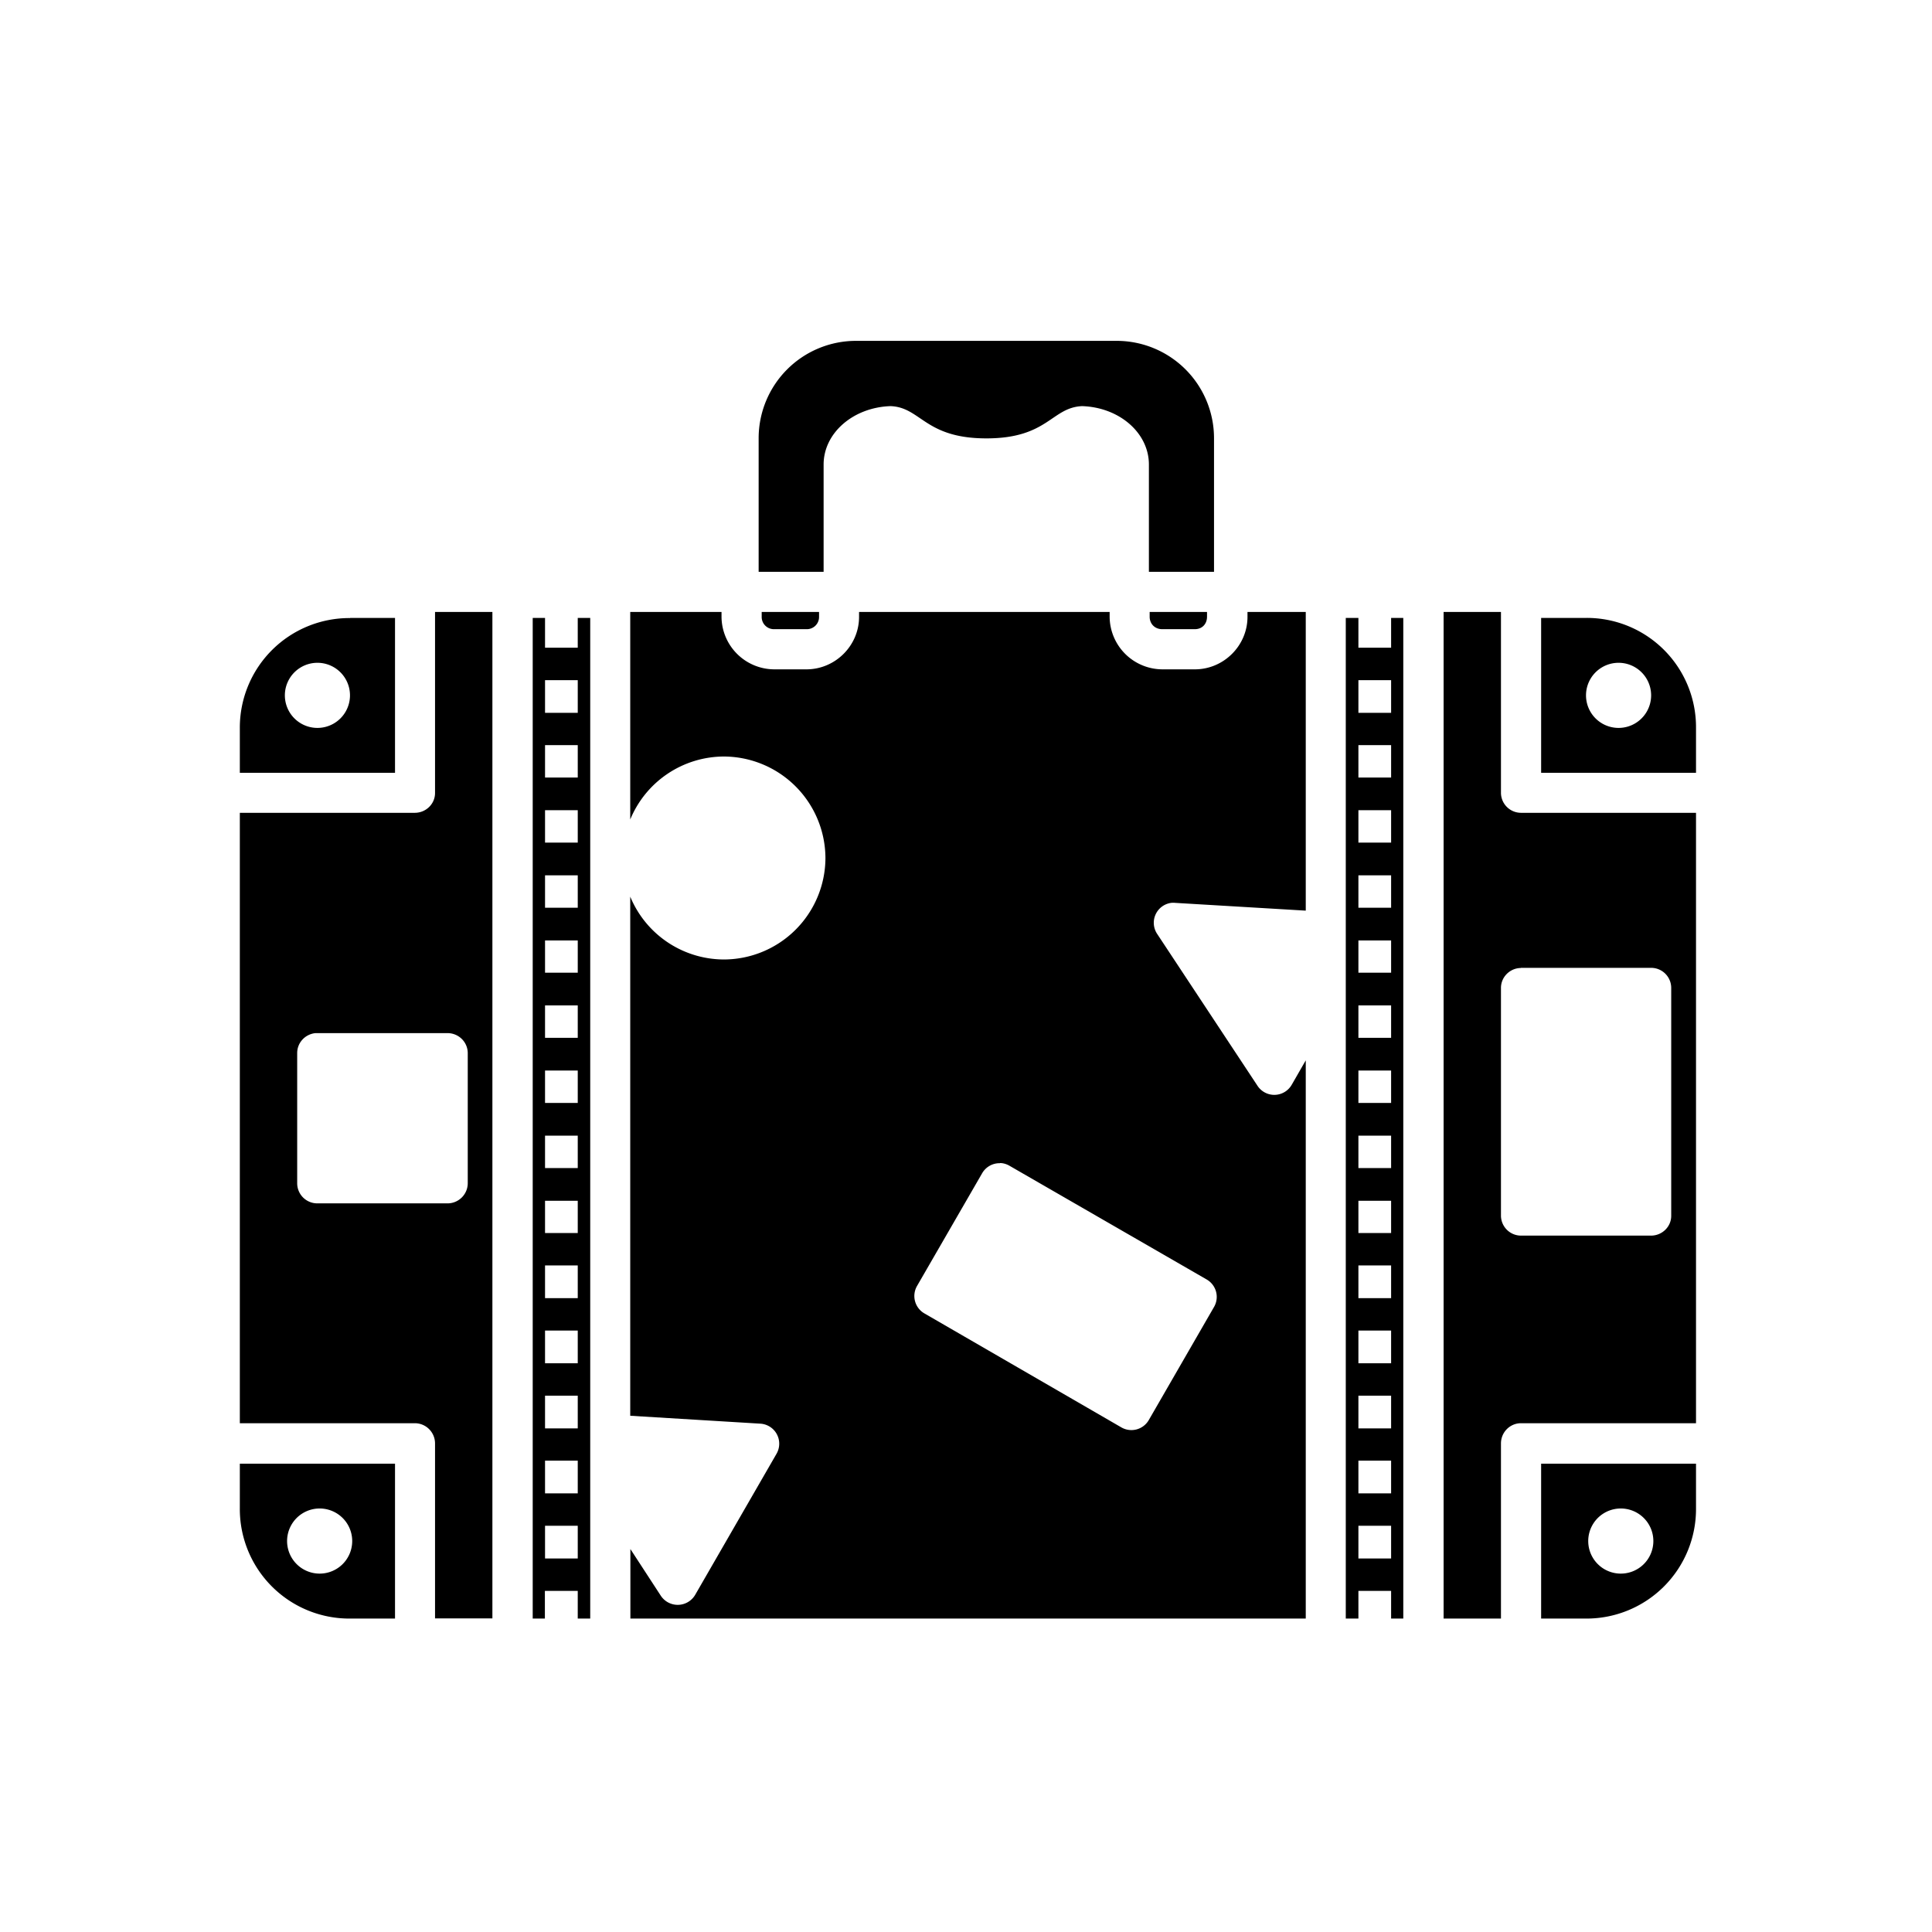<svg xmlns="http://www.w3.org/2000/svg" width="36" height="36" viewBox="0 0 48 48" id="travel"><path d="M-82.997 441.116a.64.64 0 0 0-.641.641v.877h.427v-.705c0-.208.195-.376.44-.384.201.008.224.212.63.212.405 0 .427-.203.629-.212.245.008.439.176.439.384v.705h.428v-.877a.64.64 0 0 0-.642-.641h-1.71zm-2.768 1.782v1.19c0 .072-.06.13-.133.13h-1.15v4.012h1.15c.074 0 .133.06.133.133v1.15h.377v-6.615h-.377zm1.283 0v1.364a.668.668 0 0 1 .616-.414.67.67 0 0 1 .667.668.669.669 0 0 1-.667.666.668.668 0 0 1-.616-.413v3.412l.856.052a.132.132 0 0 1 .106.197l-.534.926a.133.133 0 0 1-.227.008l-.2-.307v.457h4.439v-3.669l-.092.16a.132.132 0 0 1-.224.009l-.66-.999a.132.132 0 0 1 .091-.205.125.125 0 0 1 .028 0l.857.051v-1.963h-.383v.032c0 .189-.156.345-.346.345h-.214a.348.348 0 0 1-.346-.345v-.032h-1.647v.032c0 .189-.156.345-.346.345h-.213a.348.348 0 0 1-.345-.345v-.032h-.6zm.864 0v.031a.08.08 0 0 0 .082.082h.212a.08.08 0 0 0 .083-.082v-.031h-.377zm2.55 0v.031c0 .048.035.082.082.082h.215c.048 0 .08-.034.08-.082v-.031h-.376zm1.932 0v6.616h.377v-1.151c0-.073.058-.132.13-.133h1.152v-4.012h-1.151a.132.132 0 0 1-.131-.13v-1.19h-.377zm-7.187.04a.72.72 0 0 0-.725.722v.295h1.02v-1.018h-.295zm1.2 0v6.576h.08v-.182h.216v.182h.082v-6.577h-.082v.196h-.215v-.196h-.08zm5.344 0v6.576h.083v-.182h.215v.182h.08v-6.577h-.08v.196h-.215v-.196h-.083zm1.284 0v1.017h1.018v-.295a.718.718 0 0 0-.723-.723h-.295zm-8.043.294a.214.214 0 1 1 0 .428.214.214 0 0 1 0-.428zm8.552 0a.214.214 0 1 1 0 .428.214.214 0 0 1 0-.428zm-7.056.114h.215v.215h-.215v-.215zm5.346 0h.215v.215h-.215v-.215zm-5.346.427h.215v.213h-.215v-.213zm5.346 0h.215v.213h-.215v-.213zm-5.346.428h.215v.213h-.215v-.213zm5.346 0h.215v.213h-.215v-.213zm-5.346.428h.215v.213h-.215v-.213zm5.346 0h.215v.213h-.215v-.213zm-5.346.428h.215v.212h-.215v-.212zm5.346 0h.215v.212h-.215v-.212zm1.068.18h.855a.132.132 0 0 1 .133.132v1.498c0 .072-.06.13-.133.13h-.855a.132.132 0 0 1-.131-.13v-1.498c0-.072.059-.13.13-.131zm-6.414.247h.215v.213h-.215v-.213zm5.346 0h.215v.213h-.215v-.213zm-6.856.182h.869c.073 0 .132.058.133.13v.856c0 .074-.06.133-.133.133h-.855a.132.132 0 0 1-.133-.133v-.855c0-.068.052-.124.12-.131zm1.51.246h.215v.213h-.215v-.213zm5.346 0h.215v.213h-.215v-.213zm-5.346.428h.215v.213h-.215v-.213zm5.346 0h.215v.213h-.215v-.213zm-2.356.18c.022 0 .044.007.063.018l1.297.748a.132.132 0 0 1 .047.18l-.428.742a.132.132 0 0 1-.18.05l-1.296-.75a.132.132 0 0 1-.048-.18l.428-.741a.132.132 0 0 1 .117-.066zm-2.99.248h.215v.212h-.215v-.212zm5.346 0h.215v.212h-.215v-.212zm-5.346.425h.215v.215h-.215v-.215zm5.346 0h.215v.215h-.215v-.215zm-5.346.428h.215v.215h-.215v-.215zm5.346 0h.215v.215h-.215v-.215zm-5.346.428h.215v.215h-.215v-.215zm5.346 0h.215v.215h-.215v-.215zm-5.346.427h.215v.215h-.215v-.215zm5.346 0h.215v.215h-.215v-.215zm-7.352.02v.291a.72.72 0 0 0 .725.727h.295v-1.018h-1.02zm8.553 0v1.018h.295a.72.72 0 0 0 .723-.727v-.291h-1.018zm-8.043.295a.214.214 0 1 1 0 .427.214.214 0 0 1 0-.427zm8.552 0a.214.214 0 1 1 0 .427.214.214 0 0 1 0-.427zm-7.056.113h.215v.215h-.215v-.215zm5.346 0h.215v.215h-.215v-.215z" color="#000" font-family="sans-serif" font-weight="400" overflow="visible" transform="translate(335 -1658.95) scale(3.78)" style="line-height:normal;text-indent:0;text-align:start;text-decoration-line:none;text-decoration-style:solid;text-decoration-color:#000;text-transform:none;block-progression:tb;isolation:auto;mix-blend-mode:normal"></path></svg>